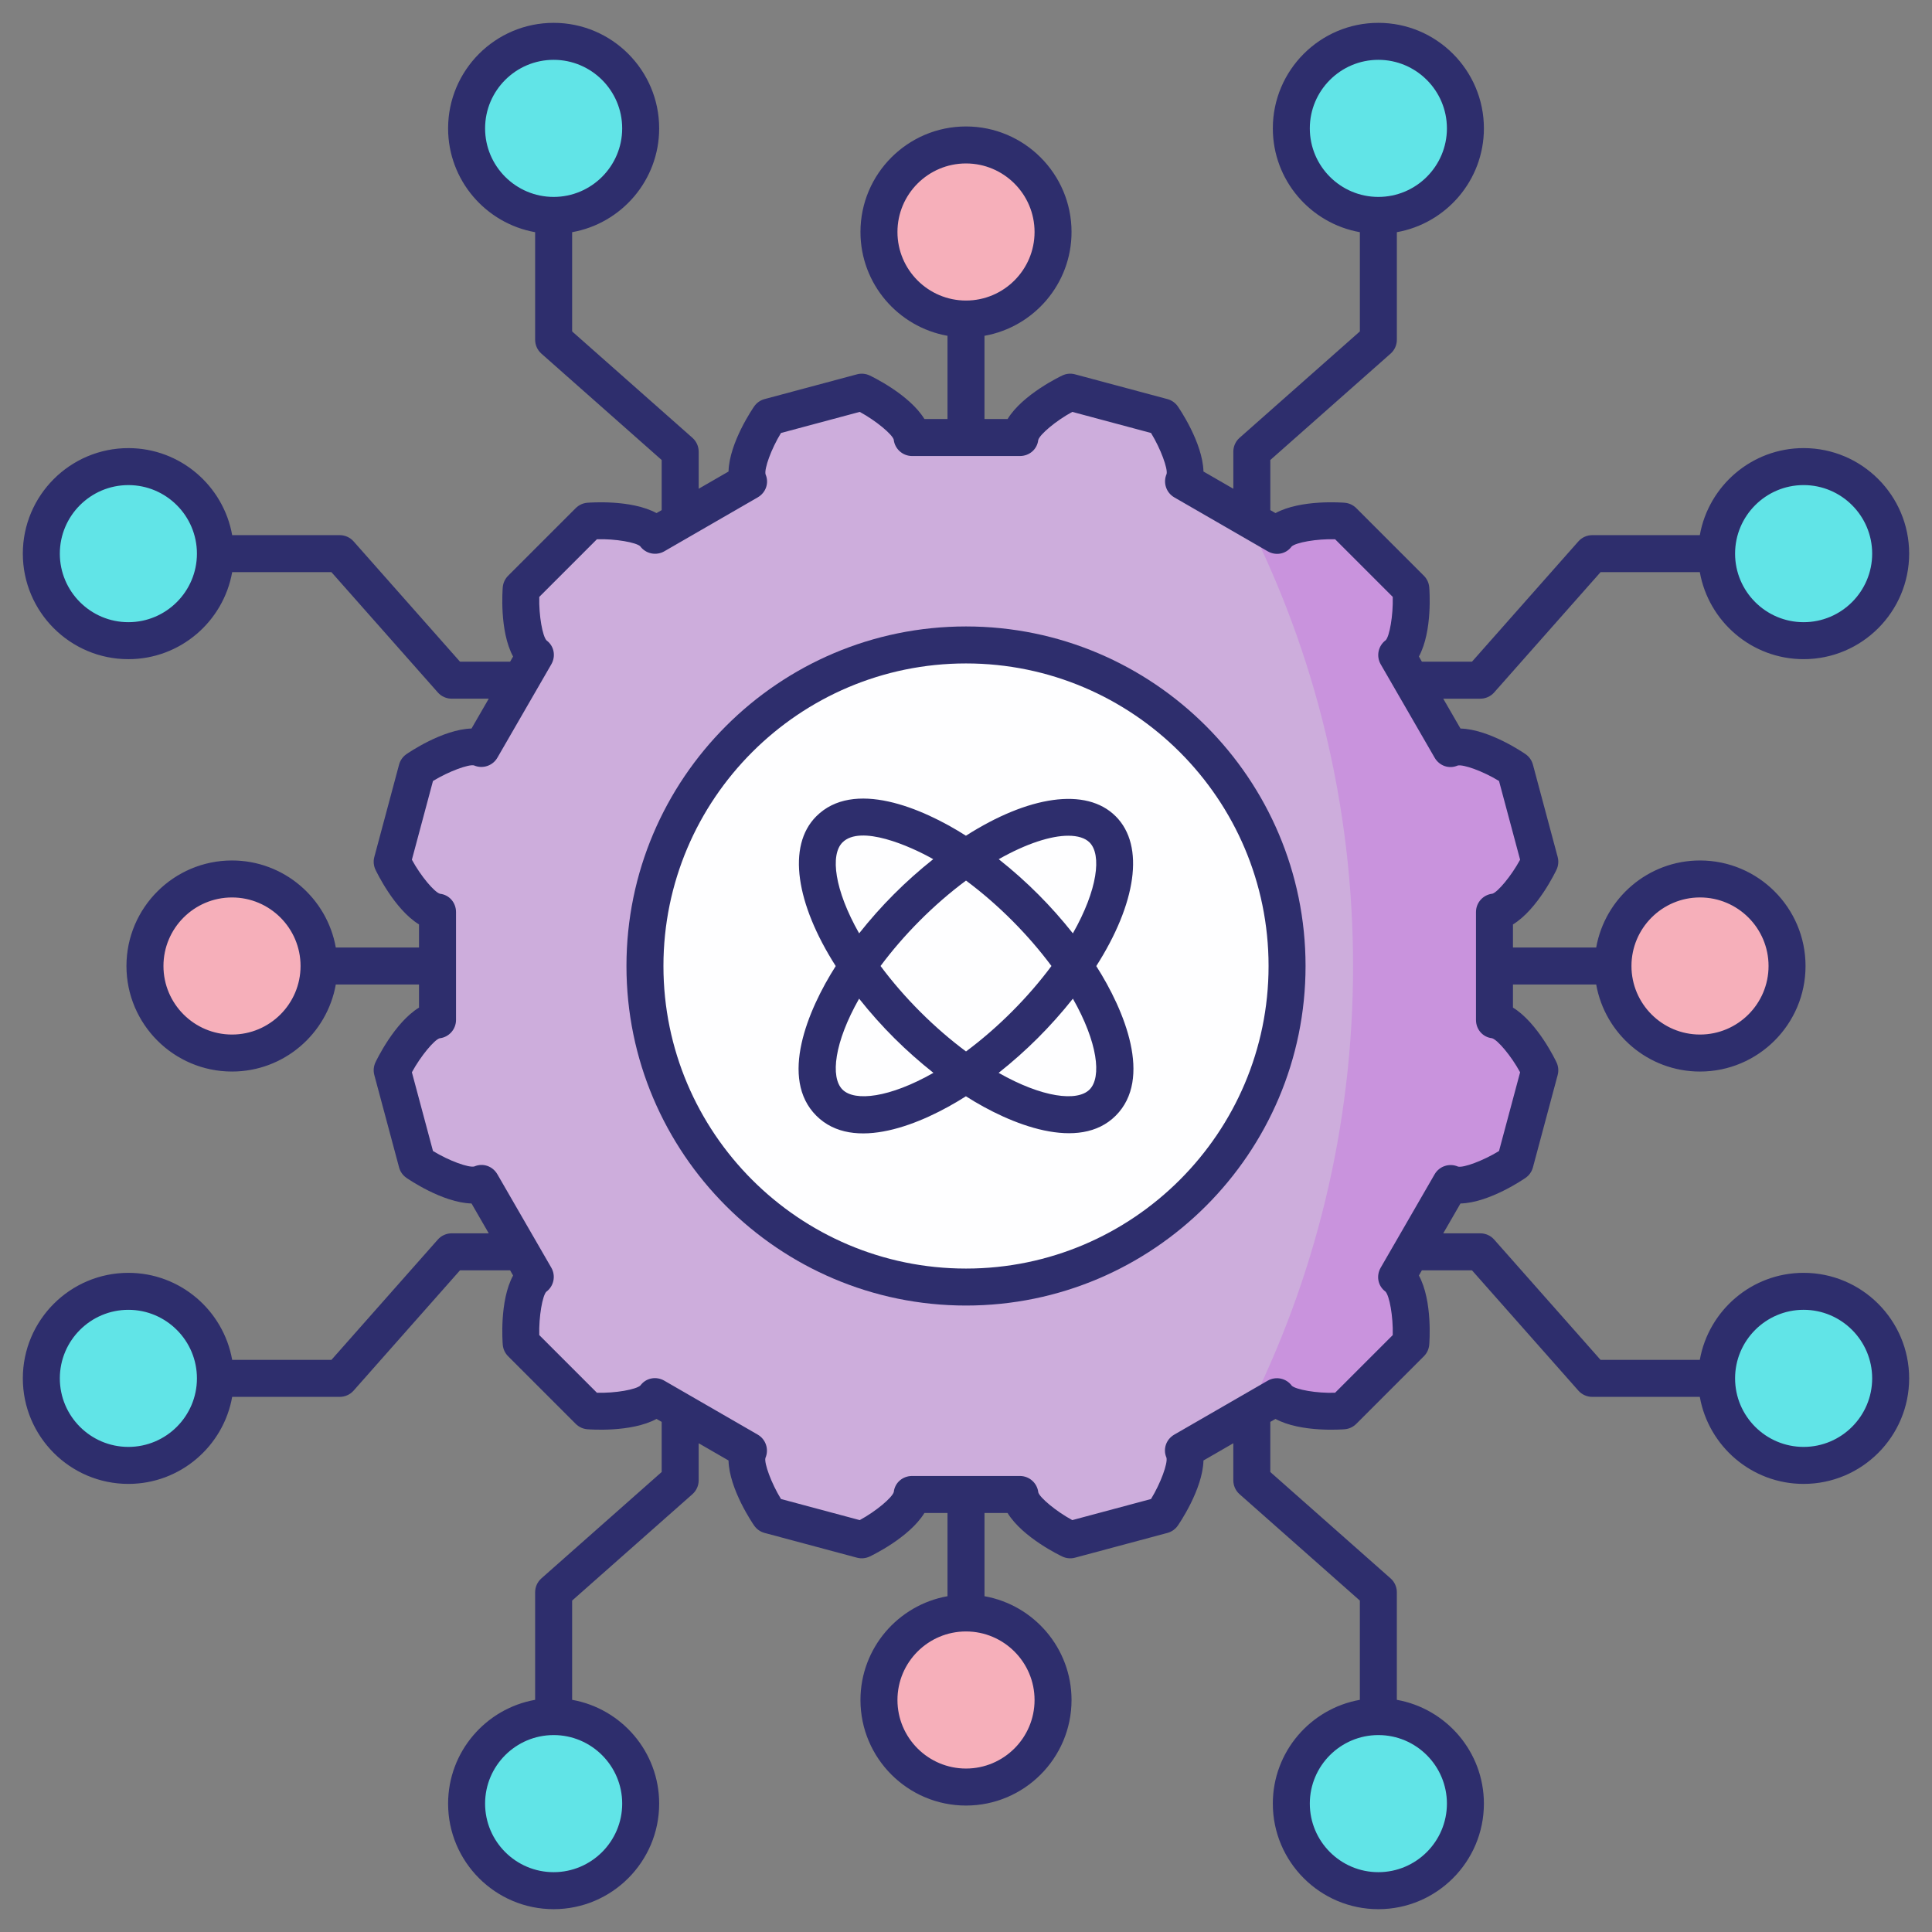 <svg enable-background="new 0 0 512 512" viewBox="0 0 512 512" xmlns="http://www.w3.org/2000/svg"><rect x="0" y="0" width="512" height="512" fill="#808080" stroke="none"/><g id="_x30_6_Technology"><g><ellipse cx="365.281" cy="477.978" fill="#61e4e7" rx="23.067" ry="23.067" transform="matrix(.898 -.44 .44 .898 -172.932 209.24)"/><ellipse cx="146.721" cy="477.977" fill="#61e4e7" rx="23.067" ry="23.067" transform="matrix(.109 -.994 .994 .109 -344.44 571.517)"/><ellipse cx="256.001" cy="450.517" fill="#f6afba" rx="23.067" ry="23.067" transform="matrix(.898 -.44 .44 .898 -171.985 158.404)"/><ellipse cx="146.721" cy="34.021" fill="#61e4e7" rx="23.067" ry="23.067" transform="matrix(.852 -.524 .524 .852 3.934 81.939)"/><ellipse cx="365.28" cy="34.021" fill="#61e4e7" rx="23.067" ry="23.067" transform="matrix(.113 -.994 .994 .113 290.207 393.119)"/><ellipse cx="256.001" cy="61.481" fill="#f6afba" rx="23.067" ry="23.067" transform="matrix(.852 -.524 .524 .852 5.751 143.283)"/><ellipse cx="34.022" cy="365.279" fill="#61e4e7" rx="23.067" ry="23.067" transform="matrix(.912 -.41 .41 .912 -146.916 46.143)"/><ellipse cx="34.022" cy="146.72" fill="#61e4e7" rx="23.067" ry="23.067" transform="matrix(.146 -.989 .989 .146 -116.09 158.983)"/><ellipse cx="61.483" cy="255.999" fill="#f6afba" rx="23.067" ry="23.067" transform="matrix(.912 -.41 .41 .912 -99.648 47.786)"/><ellipse cx="477.979" cy="146.719" fill="#61e4e7" rx="23.067" ry="23.067" transform="matrix(.875 -.484 .484 .875 -11.295 249.684)"/><ellipse cx="477.979" cy="365.279" fill="#61e4e7" rx="23.067" ry="23.067" transform="matrix(.145 -.989 .989 .145 47.265 785.253)"/><ellipse cx="450.519" cy="255.999" fill="#f6afba" rx="23.067" ry="23.067" transform="matrix(.875 -.484 .484 .875 -67.619 250.046)"/><path d="m370.144 338.4c3.613 2.661 4.133 12.863 3.736 17.555l-17.924 17.924c-4.691.396-14.894-.124-17.555-3.736l-24.75 14.29c1.798 4.111-2.853 13.206-5.542 17.071l-24.485 6.561c-4.261-2.003-12.836-7.554-13.335-12.013h-28.579c-.498 4.459-9.074 10.011-13.335 12.013l-24.485-6.561c-2.689-3.865-7.34-12.96-5.542-17.071l-24.75-14.29c-2.661 3.613-12.863 4.133-17.555 3.736l-17.924-17.924c-.396-4.691.124-14.894 3.736-17.555l-14.29-24.75c-4.111 1.798-13.206-2.853-17.071-5.542l-6.561-24.485c2.003-4.261 7.554-12.836 12.013-13.335v-28.578c-4.459-.498-10.011-9.074-12.013-13.335l6.561-24.485c3.865-2.689 12.96-7.34 17.071-5.542l14.29-24.75c-3.613-2.661-4.133-12.863-3.736-17.555l17.924-17.924c4.691-.396 14.894.124 17.555 3.736l24.75-14.29c-1.798-4.111 2.853-13.206 5.542-17.071l24.485-6.561c4.261 2.003 12.836 7.554 13.335 12.013h28.579c.498-4.459 9.074-10.011 13.335-12.013l24.485 6.561c2.689 3.865 7.34 12.96 5.542 17.071l24.75 14.29c2.661-3.613 12.863-4.133 17.555-3.736l17.924 17.924c.396 4.691-.124 14.894-3.736 17.555l14.29 24.75c4.111-1.798 13.206 2.853 17.071 5.542l6.561 24.485c-2.003 4.261-7.554 12.836-12.013 13.335v28.579c4.459.498 10.011 9.074 12.013 13.335l-6.561 24.485c-3.865 2.689-12.96 7.34-17.071 5.542z" fill="#cdaddc"/><path d="m396.069 270.31v-28.621c4.46-.49 9.998-9.067 12.007-13.33l-6.567-24.455c-3.872-2.695-12.987-7.351-17.055-5.538l-14.311-24.75c3.627-2.695 4.117-12.889 3.724-17.594l-17.888-17.888c-4.705-.392-14.899.098-17.594 3.724l-8.135-4.705c18.133 35.678 28.327 76.111 28.327 118.896 0 42.736-10.194 83.119-28.278 118.798l8.086-4.705c2.695 3.627 12.889 4.117 17.594 3.725l17.888-17.888c.392-4.705-.098-14.899-3.724-17.594l14.311-24.75c4.068 1.813 13.183-2.843 17.055-5.538l6.567-24.455c-2.01-4.266-7.548-12.842-12.007-13.332z" fill="#c993dd"/><circle cx="256.001" cy="255.999" fill="#fefeff" r="85.083"/><g fill="#2e2e6d"><path d="m395.973 183.501 28.197-31.88h26.3c2.327 13.088 13.763 23.066 27.51 23.066 15.421 0 27.967-12.547 27.967-27.97 0-15.421-12.547-27.967-27.967-27.967-13.746 0-25.183 9.979-27.51 23.069h-28.509c-1.405 0-2.74.603-3.671 1.654l-28.197 31.88h-13.277l-.792-1.371c3.664-6.751 2.788-17.79 2.74-18.352-.098-1.153-.601-2.233-1.419-3.051l-17.924-17.924c-.818-.818-1.898-1.321-3.051-1.419-.57-.043-11.601-.926-18.352 2.74l-1.371-.792v-13.277l31.88-28.197c1.051-.931 1.654-2.266 1.654-3.671v-28.508c13.09-2.327 23.069-13.763 23.069-27.51 0-15.421-12.547-27.967-27.97-27.967-15.421 0-27.967 12.547-27.967 27.967 0 13.746 9.978 25.182 23.066 27.51v26.3l-31.88 28.197c-1.051.931-1.654 2.266-1.654 3.671v9.827l-7.911-4.567c-.203-7.674-6.478-16.799-6.801-17.261-.66-.95-1.637-1.637-2.754-1.936l-24.485-6.559c-1.12-.302-2.307-.199-3.35.297-.512.239-10.513 4.999-14.526 11.549h-6.117v-22.058c13.09-2.327 23.069-13.763 23.069-27.51 0-15.421-12.547-27.967-27.97-27.967-15.421 0-27.967 12.547-27.967 27.967 0 13.746 9.978 25.182 23.066 27.51v22.057h-6.114c-4.015-6.547-14.014-11.309-14.523-11.549-1.051-.493-2.237-.596-3.353-.297l-24.485 6.559c-1.118.299-2.094.984-2.754 1.934-.323.464-6.6 9.586-6.803 17.263l-7.909 4.566v-9.826c0-1.405-.603-2.74-1.654-3.671l-31.882-28.197v-26.3c13.088-2.327 23.066-13.763 23.066-27.51 0-15.421-12.547-27.967-27.967-27.967s-27.968 12.547-27.968 27.968c0 13.746 9.978 25.182 23.066 27.51v28.509c0 1.405.603 2.74 1.654 3.671l31.882 28.197v13.277l-1.371.792c-6.746-3.664-17.785-2.785-18.352-2.74-1.153.098-2.233.601-3.051 1.419l-17.924 17.924c-.818.818-1.321 1.898-1.419 3.051-.048.562-.924 11.604 2.738 18.354l-.79 1.369h-13.278l-28.195-31.88c-.931-1.051-2.266-1.654-3.671-1.654h-28.509c-2.327-13.088-13.763-23.066-27.51-23.066-15.423 0-27.97 12.547-27.97 27.967s12.547 27.967 27.97 27.967c13.746 0 25.182-9.978 27.51-23.066h26.3l28.195 31.88c.931 1.051 2.266 1.654 3.671 1.654h9.828l-4.566 7.909c-7.674.208-16.799 6.48-17.261 6.803-.95.66-1.637 1.637-1.936 2.754l-6.562 24.485c-.299 1.118-.194 2.304.297 3.353.242.51 5.004 10.508 11.549 14.523v6.117h-22.055c-2.327-13.088-13.763-23.066-27.51-23.066-15.421 0-27.967 12.547-27.967 27.967s12.547 27.967 27.967 27.967c13.746 0 25.182-9.978 27.51-23.066h22.055v6.117c-6.543 4.016-11.307 14.009-11.546 14.521-.493 1.046-.598 2.235-.299 3.353l6.562 24.485c.299 1.118.984 2.094 1.934 2.754.464.323 9.586 6.6 17.263 6.803l4.566 7.909h-9.828c-1.405 0-2.74.603-3.671 1.654l-28.195 31.882h-26.3c-2.327-13.088-13.763-23.066-27.51-23.066-15.423 0-27.97 12.547-27.97 27.967s12.547 27.967 27.967 27.967c13.748 0 25.185-9.978 27.512-23.066h28.509c1.405 0 2.74-.603 3.671-1.654l28.195-31.882h13.278l.79 1.369c-3.661 6.751-2.785 17.792-2.738 18.354.098 1.153.601 2.233 1.419 3.051l17.924 17.924c.818.818 1.898 1.321 3.051 1.419.558.041 11.599.921 18.354-2.738l1.369.79v13.276l-31.882 28.197c-1.051.931-1.654 2.266-1.654 3.671v28.509c-13.088 2.327-23.066 13.763-23.066 27.51 0 15.423 12.547 27.97 27.967 27.97 15.423 0 27.97-12.547 27.97-27.97 0-13.746-9.979-25.183-23.069-27.51v-26.3l31.882-28.197c1.051-.931 1.654-2.266 1.654-3.671v-9.826l7.909 4.566c.203 7.677 6.48 16.799 6.803 17.263.66.95 1.637 1.634 2.754 1.934l24.485 6.562c1.11.302 2.307.189 3.353-.299.512-.239 10.505-5.004 14.521-11.546h6.117v22.055c-13.088 2.327-23.066 13.763-23.066 27.51 0 15.421 12.547 27.967 27.967 27.967 15.423 0 27.97-12.547 27.97-27.967 0-13.746-9.979-25.183-23.069-27.51v-22.055h6.117c4.016 6.545 14.014 11.307 14.523 11.549 1.046.492 2.244.596 3.353.297l24.485-6.562c1.118-.299 2.094-.986 2.754-1.936.323-.462 6.598-9.586 6.801-17.261l7.911-4.567v9.829c0 1.405.603 2.74 1.654 3.671l31.88 28.195v26.3c-13.088 2.327-23.066 13.763-23.066 27.51 0 15.423 12.547 27.97 27.967 27.97 15.423 0 27.97-12.547 27.97-27.97 0-13.746-9.979-25.183-23.069-27.51v-28.509c0-1.405-.603-2.74-1.654-3.671l-31.88-28.195v-13.278l1.369-.79c6.751 3.659 17.79 2.778 18.354 2.738 1.153-.098 2.233-.601 3.051-1.419l17.924-17.924c.818-.818 1.321-1.898 1.419-3.051.048-.562.924-11.601-2.74-18.352l.792-1.371h13.277l28.197 31.882c.931 1.051 2.266 1.654 3.671 1.654h28.509c2.327 13.088 13.763 23.066 27.51 23.066 15.421 0 27.967-12.547 27.967-27.967 0-15.423-12.547-27.97-27.967-27.97-13.746 0-25.183 9.979-27.51 23.069h-26.3l-28.197-31.882c-.931-1.051-2.266-1.654-3.671-1.654h-9.826l4.566-7.909c7.677-.203 16.799-6.48 17.263-6.803.95-.66 1.634-1.637 1.934-2.754l6.559-24.485c.299-1.118.194-2.307-.299-3.353-.239-.512-5.004-10.505-11.546-14.521v-6.117h22.057c2.327 13.088 13.763 23.066 27.51 23.066 15.421 0 27.967-12.547 27.967-27.967 0-15.423-12.547-27.97-27.967-27.97-13.746 0-25.183 9.979-27.51 23.069h-22.057v-6.117c6.545-4.015 11.307-14.014 11.549-14.523.491-1.048.596-2.235.297-3.353l-6.559-24.485c-.299-1.118-.986-2.094-1.936-2.754-.462-.323-9.586-6.595-17.261-6.803l-4.566-7.909h9.826c1.403-.002 2.739-.605 3.67-1.656zm82.006-54.948c10.017 0 18.165 8.148 18.165 18.165s-8.148 18.168-18.165 18.168-18.165-8.148-18.165-18.165 8.148-18.168 18.165-18.168zm-130.865-94.532c0-10.017 8.148-18.165 18.165-18.165s18.168 8.148 18.168 18.165-8.151 18.165-18.168 18.165-18.165-8.148-18.165-18.165zm-109.279 27.46c0-10.017 8.148-18.165 18.165-18.165s18.168 8.148 18.168 18.165-8.151 18.165-18.168 18.165-18.165-8.148-18.165-18.165zm-109.28-27.46c0-10.017 8.148-18.165 18.165-18.165s18.165 8.148 18.165 18.165-8.148 18.165-18.165 18.165-18.165-8.148-18.165-18.165zm-94.532 130.865c-10.017 0-18.168-8.148-18.168-18.165s8.151-18.165 18.168-18.165 18.165 8.148 18.165 18.165-8.147 18.165-18.165 18.165zm27.46 109.279c-10.017 0-18.165-8.148-18.165-18.165s8.148-18.165 18.165-18.165 18.166 8.148 18.166 18.165-8.148 18.165-18.166 18.165zm-27.462 109.28c-10.017 0-18.165-8.148-18.165-18.165s8.151-18.165 18.168-18.165 18.165 8.148 18.165 18.165-8.151 18.165-18.168 18.165zm130.867 94.532c0 10.017-8.151 18.168-18.168 18.168s-18.165-8.151-18.165-18.168 8.148-18.165 18.165-18.165 18.168 8.147 18.168 18.165zm109.28-27.46c0 10.017-8.151 18.165-18.168 18.165s-18.165-8.148-18.165-18.165 8.148-18.165 18.165-18.165 18.168 8.147 18.168 18.165zm109.279 27.46c0 10.017-8.151 18.168-18.168 18.168s-18.165-8.151-18.165-18.168 8.148-18.165 18.165-18.165 18.168 8.147 18.168 18.165zm94.532-130.865c10.017 0 18.165 8.151 18.165 18.168s-8.148 18.165-18.165 18.165-18.165-8.148-18.165-18.165 8.148-18.168 18.165-18.168zm-27.46-109.28c10.017 0 18.165 8.151 18.165 18.168s-8.148 18.165-18.165 18.165-18.165-8.148-18.165-18.165 8.148-18.168 18.165-18.168zm-64.219-34.959c1.515-.357 6.703 1.493 10.955 4.097l5.59 20.865c-2.381 4.382-5.956 8.596-7.337 9.005-2.482.275-4.358 2.374-4.358 4.87v28.58c0 2.496 1.776 4.575 4.257 4.853 1.472.424 5.054 4.64 7.438 9.022l-5.59 20.867c-4.245 2.601-9.44 4.492-10.86 4.128-2.288-.995-4.956-.122-6.207 2.041l-14.289 24.749c-1.247 2.161-.749 4.851 1.259 6.33 1.065 1.106 2.06 6.552 1.931 11.534l-15.275 15.275c-4.932.189-10.419-.857-11.467-1.85-1.484-2.015-4.233-2.582-6.397-1.34l-24.75 14.287c-2.161 1.249-3.075 3.829-2.075 6.114.369 1.486-1.491 6.7-4.094 10.955l-20.865 5.59c-4.379-2.381-8.596-5.956-9.005-7.337-.275-2.482-2.374-4.358-4.87-4.358h-28.58c-2.496 0-4.575 1.776-4.853 4.257-.426 1.472-4.642 5.054-9.022 7.438l-20.867-5.592c-2.604-4.25-4.465-9.455-4.128-10.86.998-2.285.12-4.958-2.041-6.208l-24.749-14.289c-2.161-1.247-4.853-.744-6.332 1.261-1.103 1.062-6.593 2.084-11.532 1.929l-15.275-15.275c-.132-4.982.857-10.422 1.85-11.467 2.01-1.481 2.587-4.236 1.34-6.397l-14.288-24.747c-1.249-2.159-3.819-3.075-6.114-2.075-1.476.383-6.703-1.491-10.953-4.094l-5.592-20.867c2.381-4.379 5.956-8.596 7.337-9.005 2.482-.275 4.358-2.374 4.358-4.87v-28.58c0-2.496-1.776-4.575-4.257-4.853-1.472-.426-5.056-4.642-7.438-9.022l5.59-20.865c4.26-2.604 9.493-4.465 10.862-4.13 2.281.995 4.958.122 6.207-2.041l14.289-24.749c1.247-2.161.749-4.851-1.261-6.332-1.062-1.103-2.058-6.547-1.929-11.532l15.275-15.275c4.992-.158 10.422.861 11.467 1.852 1.484 2.013 4.238 2.58 6.397 1.338l24.749-14.289c2.161-1.249 3.075-3.826 2.075-6.114-.369-1.486 1.491-6.7 4.094-10.953l20.867-5.59c4.382 2.379 8.596 5.954 9.005 7.337.275 2.482 2.374 4.358 4.87 4.358h28.58c2.496 0 4.578-1.776 4.853-4.257.426-1.474 4.64-5.059 9.022-7.438l20.865 5.59c2.604 4.252 4.468 9.457 4.13 10.857-1.003 2.288-.122 4.961 2.039 6.21l24.751 14.289c2.166 1.252 4.853.747 6.332-1.259 1.103-1.065 6.612-2.077 11.532-1.931l15.275 15.275c.129 4.982-.859 10.422-1.852 11.467-2.01 1.481-2.584 4.236-1.338 6.397l14.289 24.749c1.247 2.158 3.825 3.077 6.11 2.075z"/><path d="m256 166.015c-49.617 0-89.982 40.368-89.982 89.985s40.365 89.982 89.982 89.982 89.985-40.365 89.985-89.982-40.368-89.985-89.985-89.985zm0 170.166c-44.211 0-80.181-35.969-80.181-80.181 0-44.213 35.969-80.183 80.181-80.183 44.213 0 80.183 35.969 80.183 80.183 0 44.211-35.97 80.181-80.183 80.181z"/><path d="m290.525 256.017c10.506-16.46 13.004-31.837 5.149-39.691-7.859-7.855-23.234-5.359-39.693 5.147-11.762-7.496-29.837-14.963-39.653-5.147-7.855 7.855-5.359 23.233 5.148 39.692-7.5 11.769-14.963 29.842-5.148 39.653 9.824 9.832 27.96 2.304 39.648-5.144 11.851 7.566 30.035 14.806 39.698 5.144 9.82-9.815 2.358-27.876-5.149-39.654zm-7.434-34.541c2.541 0 4.482.61 5.652 1.78 3.258 3.259 2.156 12.513-4.421 24.092-5.67-7.158-12.051-13.63-19.647-19.652 7.406-4.2 13.883-6.22 18.416-6.22zm-27.088 57.17c-8.393-6.236-16.406-14.246-22.648-22.647 6.016-8.096 13.929-16.164 22.646-22.64 8.717 6.476 16.629 14.541 22.646 22.639-6.225 8.379-14.228 16.392-22.644 22.648zm-32.744-55.39c4.782-4.782 17.828.903 24.055 4.432-7.419 5.905-13.838 12.344-19.635 19.661-6.578-11.579-7.679-20.834-4.42-24.093zm0 65.485c-3.258-3.258-2.159-12.507 4.412-24.08 6.143 7.724 12.462 13.907 19.694 19.657-11.582 6.585-20.84 7.689-24.106 4.423zm65.485 0c-3.259 3.262-12.514 2.16-24.094-4.42 7.352-5.824 13.788-12.252 19.681-19.661 6.571 11.573 7.67 20.823 4.413 24.081z"/></g></g></g><g id="Layer_1"/></svg>